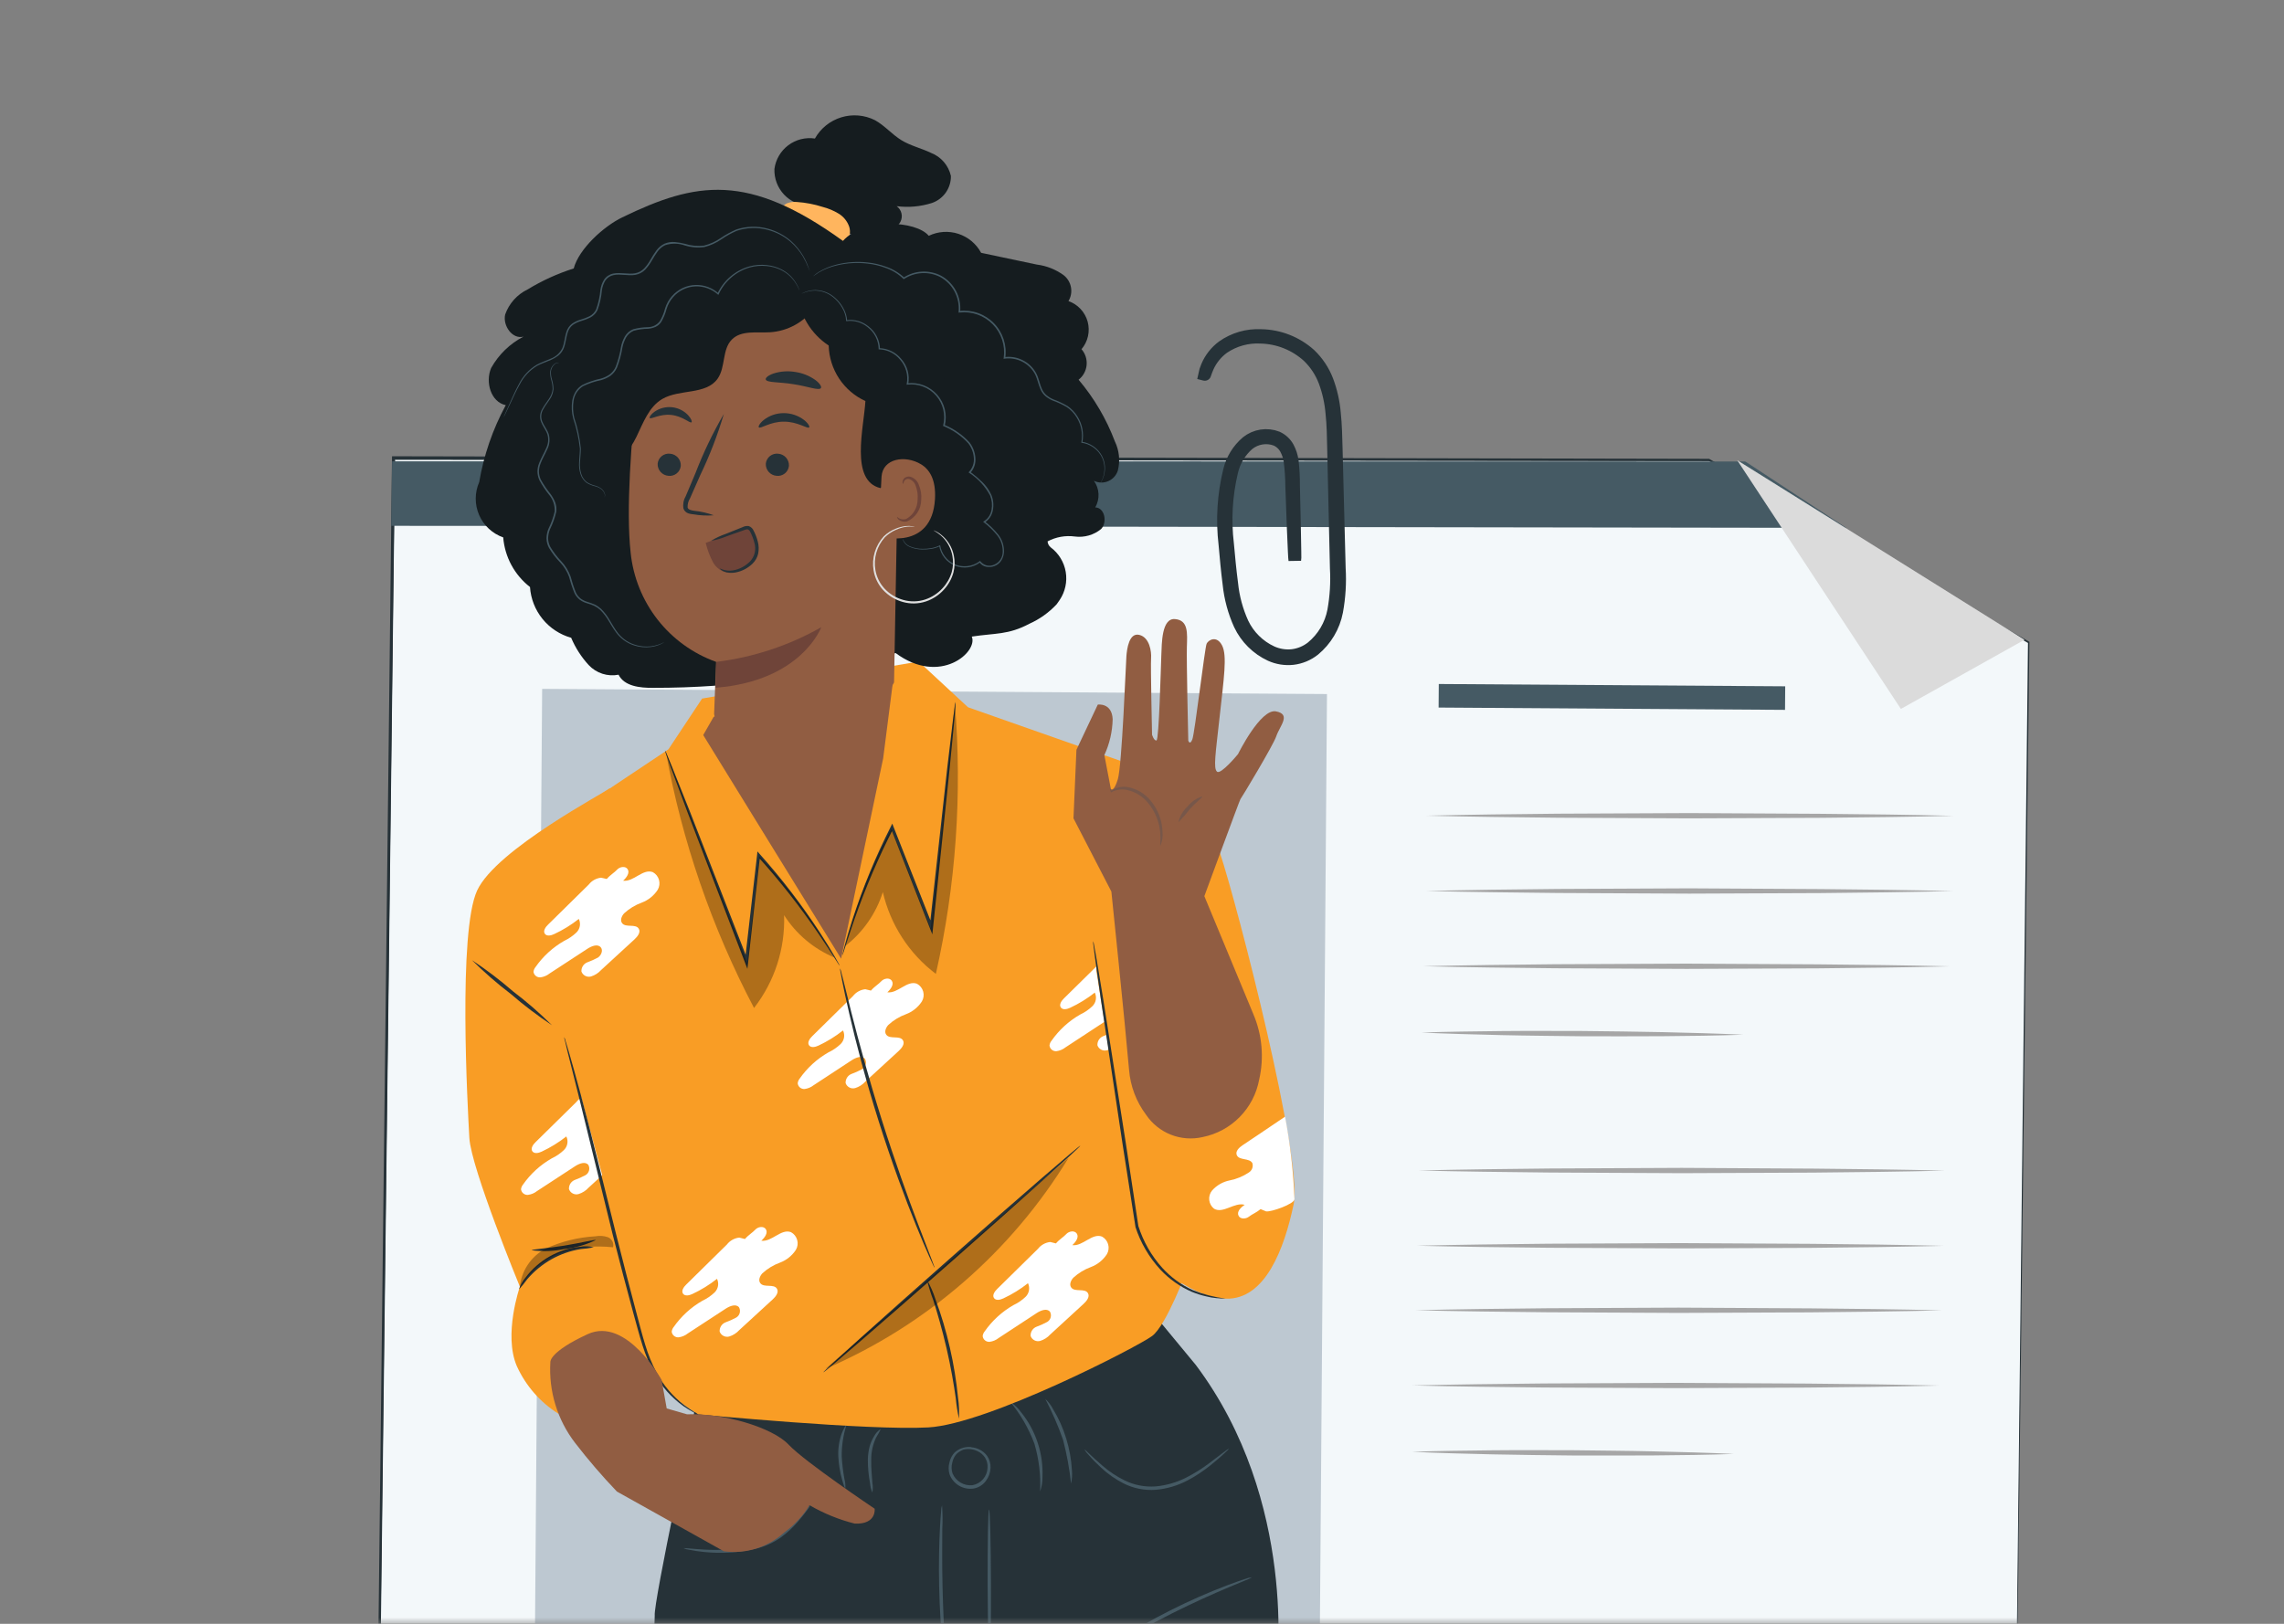 <svg width="180" height="128" viewBox="0 0 180 128" fill="none" xmlns="http://www.w3.org/2000/svg">
<rect x="0" y="0" width="180" height="128" fill="#808080" stroke="none"/>
<mask id="mask0_3_4744" style="mask-type:luminance" maskUnits="userSpaceOnUse" x="0" y="0" width="180" height="128">
<path d="M180 0H0V128H180V0Z" fill="white"/>
</mask>
<g mask="url(#mask0_3_4744)">
<mask id="mask1_3_4744" style="mask-type:luminance" maskUnits="userSpaceOnUse" x="-21" y="-25" width="199" height="200">
<path d="M-20.812 -24.555H177.82V174.138H-20.812V-24.555Z" fill="white"/>
</mask>
<g mask="url(#mask1_3_4744)">
<path d="M157.756 234.638L28.729 234.447L28.68 234.445L28.682 234.388L28.739 229.714L30.977 40.836L31.031 36.234L31.036 36.105L31.142 36.104L134.686 36.256L134.833 36.339L142.992 41L159.884 50.646L157.811 229.903L157.756 234.638Z" fill="#F3F8FA"/>
<path d="M157.756 234.637L28.65 234.508L28.601 234.507L28.603 234.45L30.892 36.097L30.897 35.968L31.003 35.966L134.674 36.167L134.692 36.167L134.705 36.173L159.903 50.574L159.937 50.591L159.936 50.632L157.806 229.896L157.756 234.637ZM157.756 234.637L157.815 229.906L159.825 50.639L159.858 50.702L134.65 36.326L134.681 36.332L31.007 36.228L31.117 36.096L28.7 234.45L28.654 234.391L157.756 234.637Z" fill="#263238"/>
<path d="M31.028 36.105L31.024 36.234L31.128 36.103L31.028 36.105ZM28.682 234.384L28.68 234.441L28.728 234.443L28.682 234.384ZM28.786 229.712L31.076 40.835L31.134 36.234L31.024 36.234L30.966 40.837L28.738 229.71L28.682 234.384L28.73 234.386L28.786 229.712ZM134.683 36.261L31.134 36.104L31.13 36.233L134.83 36.344L134.683 36.261ZM28.73 234.386L28.728 234.443L157.763 234.639L28.73 234.386Z" fill="#263238"/>
<path d="M137.68 36.466L145.509 41.611L45.191 41.456L35.579 41.454L30.944 41.449L30.836 41.451L30.897 36.505L30.902 36.365L31.011 36.363L137.53 36.378L137.68 36.466Z" fill="#455A64"/>
<path d="M104.578 54.71L42.726 54.301L42.136 132.001L103.988 132.41L104.578 54.71Z" fill="#BDC8D1"/>
<path d="M140.691 54.1L113.39 53.918L113.376 55.775L140.677 55.957L140.691 54.1Z" fill="#455A64"/>
<path d="M112.41 64.298C115.868 64.216 119.329 64.173 122.79 64.141L133.167 64.093L143.545 64.15C147.004 64.181 150.463 64.222 153.92 64.308C150.462 64.396 147 64.433 143.543 64.466L133.167 64.509L122.788 64.459C119.325 64.425 115.867 64.384 112.41 64.298Z" fill="#A6A6A6"/>
<path d="M112.394 70.232C115.852 70.15 119.314 70.107 122.77 70.074L133.147 70.026L143.525 70.084C146.984 70.115 150.441 70.156 153.898 70.241C150.44 70.323 146.979 70.367 143.518 70.399L133.141 70.443L122.764 70.392C119.31 70.359 115.851 70.317 112.394 70.232Z" fill="#A6A6A6"/>
<path d="M112.16 76.165C115.618 76.084 119.079 76.04 122.535 76.008L132.912 75.96L143.29 76.017C146.749 76.048 150.207 76.089 153.664 76.175C150.206 76.257 146.744 76.3 143.288 76.333L132.912 76.376L122.534 76.326C119.075 76.292 115.617 76.251 112.16 76.165Z" fill="#A6A6A6"/>
<path d="M112.013 81.394C114.128 81.321 116.24 81.299 118.353 81.276C120.466 81.254 122.582 81.271 124.695 81.271C126.805 81.299 128.926 81.311 131.032 81.361C133.139 81.411 135.258 81.462 137.372 81.564C135.257 81.637 133.145 81.664 131.032 81.681C128.919 81.697 126.802 81.688 124.691 81.686C122.58 81.658 120.463 81.646 118.352 81.596C116.242 81.546 114.127 81.489 112.013 81.394Z" fill="#A6A6A6"/>
<path d="M111.785 92.267C115.243 92.185 118.704 92.142 122.16 92.109L132.537 92.061L142.915 92.119C146.373 92.15 149.832 92.191 153.289 92.276C149.831 92.364 146.369 92.402 142.913 92.434L132.537 92.478L122.159 92.428C118.7 92.394 115.242 92.353 111.785 92.267Z" fill="#A6A6A6"/>
<path d="M111.66 98.197C115.118 98.115 118.579 98.071 122.035 98.039L132.412 97.991L142.79 98.048C146.249 98.079 149.707 98.121 153.164 98.206C149.706 98.288 146.244 98.331 142.783 98.364L132.407 98.407L122.029 98.357C118.575 98.323 115.117 98.282 111.66 98.197Z" fill="#A6A6A6"/>
<path d="M111.535 103.283C114.993 103.201 118.454 103.157 121.915 103.125L132.292 103.077L142.67 103.134C146.129 103.166 149.588 103.207 153.045 103.292C149.587 103.38 146.125 103.418 142.664 103.45L132.288 103.494L121.909 103.443C118.45 103.409 114.992 103.368 111.535 103.283Z" fill="#A6A6A6"/>
<path d="M111.3 109.212C114.758 109.13 118.22 109.087 121.676 109.055L132.053 109.007L142.424 109.064C145.884 109.095 149.343 109.136 152.8 109.222C149.34 109.309 145.88 109.347 142.423 109.379L132.046 109.423L121.669 109.373C118.215 109.339 114.757 109.298 111.3 109.212Z" fill="#A6A6A6"/>
<path d="M111.286 114.44C113.401 114.368 115.513 114.346 117.626 114.323C119.739 114.301 121.856 114.318 123.968 114.318C126.078 114.346 128.199 114.358 130.306 114.408C132.412 114.458 134.532 114.509 136.645 114.611C134.53 114.684 132.418 114.711 130.305 114.728C128.193 114.744 126.076 114.734 123.964 114.733C121.853 114.705 119.736 114.693 117.626 114.643C115.515 114.593 113.4 114.542 111.286 114.44Z" fill="#A6A6A6"/>
<path d="M136.907 36.277L159.55 50.431L149.807 55.883L136.907 36.277Z" fill="#DBDBDB"/>
<path d="M102.041 44.139C102.031 44.081 102.025 44.022 102.024 43.963C102.018 43.834 102.01 43.661 101.996 43.447C101.977 42.978 101.949 42.311 101.91 41.458C101.882 40.588 101.841 39.534 101.797 38.31C101.792 37.657 101.749 37.005 101.667 36.358C101.618 36.012 101.508 35.677 101.342 35.37C101.168 35.052 100.893 34.801 100.561 34.655C100.196 34.518 99.801 34.479 99.415 34.542C99.03 34.605 98.668 34.767 98.364 35.014C97.716 35.582 97.263 36.34 97.071 37.18C96.625 39.055 96.515 40.994 96.746 42.907C96.836 43.919 96.936 44.966 97.074 46.024C97.185 47.099 97.469 48.149 97.916 49.133C98.395 50.14 99.211 50.947 100.223 51.413C100.734 51.644 101.298 51.734 101.855 51.675C102.419 51.606 102.953 51.382 103.398 51.029C104.284 50.299 104.888 49.282 105.104 48.153C105.305 47.048 105.374 45.924 105.311 44.803C105.258 42.577 105.208 40.434 105.163 38.388C105.138 37.367 105.116 36.371 105.096 35.399C105.076 34.43 105.063 33.489 104.966 32.593C104.896 31.726 104.707 30.872 104.405 30.057C104.121 29.309 103.675 28.633 103.099 28.079C102.073 27.147 100.746 26.616 99.361 26.582C98.317 26.524 97.282 26.809 96.415 27.395C95.879 27.784 95.454 28.305 95.179 28.908C94.996 29.324 94.943 29.557 94.929 29.552C94.975 29.323 95.045 29.1 95.139 28.886C95.4 28.264 95.824 27.723 96.366 27.322C97.243 26.703 98.302 26.397 99.372 26.45C100.796 26.47 102.164 27.005 103.224 27.956C103.82 28.525 104.284 29.219 104.581 29.988C104.895 30.818 105.092 31.688 105.166 32.572C105.264 33.484 105.282 34.428 105.308 35.396C105.333 36.364 105.36 37.36 105.384 38.381C105.439 40.423 105.493 42.572 105.55 44.798C105.618 45.937 105.548 47.08 105.342 48.203C105.114 49.387 104.481 50.453 103.55 51.219C103.07 51.599 102.493 51.838 101.885 51.909C101.285 51.974 100.679 51.876 100.13 51.628C99.071 51.135 98.217 50.287 97.717 49.23C97.26 48.222 96.969 47.148 96.855 46.047C96.719 44.98 96.623 43.939 96.534 42.917C96.305 40.977 96.425 39.012 96.889 37.114C97.098 36.234 97.582 35.444 98.272 34.858C98.601 34.594 98.994 34.422 99.411 34.357C99.827 34.293 100.254 34.339 100.647 34.492C101.009 34.656 101.308 34.933 101.499 35.282C101.673 35.607 101.788 35.96 101.839 36.325C101.916 36.98 101.951 37.639 101.945 38.299C101.975 39.522 101.997 40.579 102.017 41.449C102.036 42.318 102.043 42.97 102.052 43.439C102.051 43.658 102.055 43.829 102.057 43.958C102.055 44.019 102.049 44.079 102.041 44.139Z" fill="#263238" stroke="#263238"/>
<path d="M94.243 107.599L91.216 103.937L54.81 110.882C54.81 110.882 51.481 126.346 51.599 127.364C51.587 128.657 51.468 129.946 51.245 131.22L100.605 131.668C100.601 131.659 102.342 118.397 94.243 107.599Z" fill="#263238"/>
<path d="M63.86 118.639C63.803 118.778 63.724 118.906 63.626 119.02C63.457 119.252 63.207 119.58 62.869 119.967C62.473 120.426 62.026 120.838 61.536 121.194C60.924 121.625 60.234 121.932 59.504 122.097C58.196 122.395 56.847 122.478 55.513 122.341C55.111 122.304 54.711 122.245 54.316 122.164C54.166 122.151 54.02 122.11 53.885 122.045C53.894 122.004 54.518 122.095 55.525 122.152C56.838 122.229 58.156 122.122 59.441 121.834C60.14 121.677 60.803 121.392 61.398 120.991C61.879 120.652 62.324 120.266 62.728 119.837C63.429 119.106 63.823 118.611 63.86 118.639Z" fill="#455A64"/>
<path d="M74.518 131.452C74.462 131.292 74.43 131.125 74.423 130.956C74.379 130.634 74.323 130.166 74.27 129.593C74.162 128.436 74.052 126.833 74.013 125.064C73.974 123.294 74.012 121.688 74.073 120.527C74.103 119.95 74.138 119.479 74.166 119.159C74.165 118.989 74.191 118.819 74.241 118.657C74.288 119.281 74.294 119.908 74.261 120.533C74.256 121.689 74.24 123.29 74.28 125.055C74.32 126.821 74.401 128.415 74.461 129.571C74.521 130.196 74.54 130.824 74.518 131.452Z" fill="#455A64"/>
<path d="M77.987 130.931C77.915 130.931 77.847 128.258 77.834 124.961C77.822 121.663 77.87 118.993 77.947 118.995C78.024 118.997 78.087 121.668 78.097 124.961C78.107 128.255 78.059 130.933 77.987 130.931Z" fill="#455A64"/>
<path d="M96.832 114.207C96.845 114.224 96.715 114.357 96.465 114.587C96.214 114.817 95.856 115.141 95.382 115.516C94.828 115.964 94.233 116.358 93.604 116.69C92.825 117.104 91.971 117.358 91.093 117.437C90.207 117.504 89.32 117.327 88.529 116.924C87.893 116.598 87.305 116.186 86.783 115.699C86.43 115.378 86.096 115.037 85.784 114.676C85.659 114.553 85.551 114.414 85.464 114.262C85.497 114.229 85.996 114.781 86.906 115.556C87.431 116.011 88.013 116.396 88.637 116.7C89.394 117.069 90.236 117.231 91.076 117.169C91.919 117.092 92.74 116.855 93.495 116.469C94.116 116.153 94.709 115.783 95.267 115.363C96.223 114.649 96.803 114.175 96.832 114.207Z" fill="#455A64"/>
<path d="M98.668 124.331C98.514 124.429 98.349 124.508 98.175 124.566L96.805 125.135C95.648 125.624 94.066 126.324 92.358 127.183C90.649 128.043 89.145 128.903 88.067 129.544C87.569 129.845 87.146 130.097 86.794 130.308C86.644 130.415 86.481 130.501 86.308 130.564C86.434 130.432 86.577 130.316 86.733 130.22C87.018 130.014 87.44 129.726 87.963 129.381C89.343 128.493 90.769 127.679 92.235 126.941C93.699 126.202 95.201 125.54 96.734 124.957C97.324 124.735 97.806 124.568 98.138 124.462C98.308 124.394 98.486 124.35 98.668 124.331Z" fill="#455A64"/>
<path d="M66.622 117.337C66.586 117.344 66.486 117.078 66.361 116.626C66.198 116.039 66.099 115.436 66.068 114.828C66.035 114.211 66.124 113.594 66.33 113.012C66.497 112.569 66.672 112.333 66.701 112.35C66.45 113.151 66.326 113.985 66.335 114.824C66.371 115.417 66.443 116.007 66.549 116.591C66.614 116.834 66.639 117.086 66.622 117.337Z" fill="#455A64"/>
<path d="M68.75 117.654C68.647 117.416 68.585 117.162 68.565 116.903C68.448 116.291 68.391 115.668 68.395 115.044C68.403 114.695 68.45 114.347 68.537 114.009C68.616 113.732 68.733 113.468 68.883 113.222C69.005 112.986 69.189 112.787 69.415 112.646C69.306 112.875 69.184 113.098 69.049 113.313C68.79 113.856 68.657 114.451 68.66 115.053C68.644 115.761 68.726 116.408 68.751 116.884C68.796 117.139 68.796 117.399 68.75 117.654Z" fill="#455A64"/>
<path d="M81.969 117.569C82.032 116.296 81.88 115.022 81.52 113.8C81.074 112.607 80.434 111.496 79.625 110.513C79.946 110.723 80.226 110.99 80.451 111.301C81.036 112.017 81.484 112.835 81.774 113.713C82.067 114.59 82.196 115.514 82.156 116.439C82.161 116.824 82.098 117.206 81.969 117.569Z" fill="#455A64"/>
<path d="M84.411 116.949C84.285 115.783 84.073 114.627 83.777 113.492C83.388 112.385 82.919 111.307 82.375 110.267C82.63 110.507 82.843 110.79 83.004 111.102C83.442 111.825 83.787 112.599 84.031 113.408C84.281 114.218 84.431 115.055 84.477 115.901C84.508 116.252 84.486 116.605 84.411 116.949Z" fill="#455A64"/>
<path d="M75.549 114.4C75.536 114.389 75.649 114.27 75.92 114.17C76.314 114.038 76.743 114.059 77.121 114.229C77.388 114.344 77.62 114.528 77.793 114.763C77.985 115.042 78.08 115.378 78.064 115.717C78.046 116.089 77.916 116.448 77.691 116.745C77.57 116.908 77.418 117.045 77.243 117.148C77.069 117.251 76.876 117.318 76.675 117.345C76.288 117.39 75.897 117.305 75.564 117.103C75.231 116.901 74.975 116.594 74.836 116.229C74.738 115.908 74.737 115.565 74.835 115.243C74.899 114.958 75.041 114.696 75.245 114.487C75.556 114.209 75.959 114.057 76.376 114.061C76.452 114.056 76.528 114.066 76.6 114.091C76.672 114.116 76.738 114.154 76.795 114.205C76.658 114.173 76.518 114.159 76.377 114.164C76.001 114.197 75.647 114.359 75.374 114.621C75.209 114.815 75.096 115.047 75.048 115.297C74.97 115.576 74.978 115.872 75.069 116.147C75.198 116.45 75.421 116.704 75.704 116.871C75.988 117.038 76.318 117.109 76.646 117.074C76.97 117.014 77.265 116.845 77.48 116.594C77.695 116.343 77.817 116.026 77.827 115.696C77.847 115.41 77.774 115.125 77.619 114.883C77.476 114.673 77.279 114.506 77.049 114.398C76.71 114.229 76.323 114.182 75.952 114.266C75.69 114.335 75.559 114.421 75.549 114.4Z" fill="#455A64"/>
<path d="M48.064 62.123C47.755 62.44 39.126 66.936 37.606 70.189C36.086 73.441 36.855 87.296 36.989 89.695C37.124 92.094 40.971 101.425 40.971 101.425C40.971 101.425 39.659 105.196 40.729 107.683C41.427 109.225 42.561 110.528 43.991 111.43L52.596 107.643L49.522 84.119L48.064 62.123Z" fill="#F99D25"/>
<path d="M46.835 86.441C47.099 86.128 47.432 85.941 47.645 85.708C47.859 85.475 48.289 85.398 48.472 85.656C48.677 85.952 48.392 86.333 48.124 86.577C48.954 86.685 49.677 85.607 50.462 85.901C50.581 85.965 50.685 86.053 50.769 86.158C50.853 86.264 50.915 86.386 50.951 86.516C50.987 86.646 50.997 86.782 50.979 86.916C50.961 87.051 50.916 87.18 50.848 87.296C50.547 87.757 50.108 88.11 49.593 88.303C49.08 88.49 48.608 88.777 48.205 89.146C48.012 89.355 47.868 89.688 48.041 89.918C48.325 90.308 49.112 89.945 49.357 90.362C49.525 90.643 49.261 90.98 49.022 91.2C48.144 92.008 47.262 92.816 46.385 93.623C46.171 93.858 45.899 94.031 45.596 94.125C45.444 94.169 45.281 94.153 45.14 94.08C45 94.008 44.892 93.884 44.839 93.735C44.83 93.581 44.87 93.427 44.953 93.297C45.037 93.166 45.159 93.066 45.304 93.01C45.594 92.905 45.876 92.778 46.148 92.631C46.282 92.552 46.379 92.424 46.42 92.274C46.461 92.124 46.443 91.964 46.368 91.828C46.128 91.529 45.648 91.719 45.322 91.93C44.319 92.582 43.321 93.235 42.326 93.887C42.12 94.051 41.873 94.156 41.611 94.189C41.481 94.201 41.35 94.162 41.248 94.08C41.145 93.999 41.079 93.88 41.061 93.75C41.076 93.613 41.13 93.484 41.217 93.378C41.81 92.531 42.583 91.825 43.48 91.312C43.834 91.147 44.159 90.925 44.441 90.656C44.582 90.52 44.676 90.343 44.71 90.15C44.745 89.957 44.717 89.759 44.632 89.583C44.035 90.054 43.386 90.455 42.697 90.776C42.45 90.894 42.109 90.972 41.954 90.753C41.799 90.534 42.005 90.223 42.21 90.03C43.279 88.977 44.347 87.925 45.415 86.876C45.532 86.725 45.678 86.599 45.845 86.505C46.012 86.412 46.196 86.354 46.386 86.333L46.835 86.441Z" fill="white"/>
<path d="M55.333 55.065L52.68 59.065L46.205 63.39C44.834 69.412 44.268 75.589 44.522 81.758C44.522 81.758 51.248 106.5 51.375 107.565C51.606 109.543 55.029 111.491 55.029 111.491C55.029 111.491 68.48 112.785 73.165 112.519C77.85 112.254 89.657 106.165 90.798 105.314C91.938 104.462 93.554 100.065 93.554 100.065L87.352 76.262L88.317 59.982L76.29 55.753L72.398 52.146L55.333 55.065Z" fill="#F99D25"/>
<path d="M66.393 75.295C66.399 75.298 66.425 75.234 66.466 75.105C66.514 74.957 66.573 74.771 66.647 74.543C66.805 74.05 67.034 73.334 67.35 72.435C68.208 69.98 69.234 67.587 70.42 65.272L70.197 65.261C71.052 67.445 72.01 69.897 73.017 72.482C73.106 72.711 73.193 72.935 73.275 73.145L73.477 73.655L73.534 73.111L74.847 60.513C74.998 58.924 75.128 57.637 75.213 56.718C75.249 56.291 75.276 55.949 75.299 55.684C75.316 55.566 75.32 55.446 75.31 55.327C75.275 55.443 75.252 55.562 75.244 55.683C75.207 55.942 75.163 56.285 75.106 56.708C74.996 57.63 74.843 58.917 74.655 60.494C74.299 63.724 73.81 68.161 73.265 73.083L73.52 73.05C73.439 72.84 73.349 72.612 73.262 72.387C72.245 69.804 71.278 67.356 70.418 65.174L70.321 64.921L70.204 65.159C69.025 67.49 68.026 69.906 67.213 72.387C66.917 73.296 66.707 74.02 66.574 74.521C66.517 74.754 66.465 74.941 66.428 75.091C66.408 75.157 66.396 75.226 66.393 75.295Z" fill="#263238"/>
<g opacity="0.3">
<path d="M75.251 55.434C75.842 62.581 75.337 69.776 73.754 76.77C71.649 75.176 70.17 72.892 69.576 70.319C69.044 72.003 68.013 73.485 66.619 74.568C67.451 71.35 68.672 68.247 70.255 65.325C70.255 65.325 73.436 73.418 73.35 73.21C74.021 67.234 74.655 61.365 75.251 55.434Z" fill="black"/>
</g>
<path d="M88.484 75.106C88.747 74.792 89.081 74.606 89.294 74.372C89.507 74.138 89.938 74.063 90.12 74.32C90.325 74.616 90.04 74.997 89.772 75.241C90.603 75.35 91.326 74.272 92.11 74.566C92.229 74.63 92.334 74.718 92.418 74.823C92.502 74.929 92.564 75.05 92.6 75.181C92.636 75.311 92.645 75.447 92.627 75.581C92.609 75.715 92.565 75.844 92.496 75.961C92.196 76.422 91.756 76.775 91.242 76.968C90.728 77.155 90.257 77.442 89.853 77.811C89.661 78.021 89.517 78.353 89.689 78.583C89.973 78.972 90.76 78.61 91.006 79.026C91.174 79.308 90.91 79.645 90.67 79.865C89.793 80.673 88.91 81.481 88.033 82.288C87.819 82.523 87.547 82.696 87.244 82.79C87.092 82.833 86.929 82.817 86.789 82.744C86.648 82.672 86.541 82.549 86.487 82.4C86.478 82.246 86.518 82.092 86.601 81.962C86.685 81.831 86.808 81.731 86.952 81.675C87.243 81.57 87.525 81.443 87.796 81.296C87.93 81.217 88.028 81.089 88.069 80.939C88.11 80.789 88.091 80.629 88.016 80.493C87.776 80.194 87.297 80.384 86.97 80.594C85.971 81.252 84.97 81.906 83.972 82.56C83.765 82.724 83.518 82.829 83.257 82.863C83.126 82.874 82.995 82.833 82.893 82.75C82.791 82.666 82.725 82.546 82.71 82.415C82.724 82.278 82.778 82.149 82.866 82.043C83.458 81.194 84.231 80.487 85.128 79.973C85.482 79.808 85.806 79.587 86.089 79.317C86.23 79.181 86.323 79.004 86.358 78.811C86.392 78.618 86.365 78.42 86.28 78.244C85.683 78.715 85.034 79.116 84.344 79.437C84.098 79.555 83.757 79.633 83.602 79.414C83.447 79.195 83.653 78.884 83.858 78.691C84.926 77.638 85.995 76.586 87.062 75.536C87.18 75.385 87.326 75.26 87.493 75.166C87.66 75.073 87.844 75.015 88.034 74.994L88.484 75.106Z" fill="white"/>
<path d="M88.122 60.012C88.122 60.012 94.722 62.971 96.14 67.22C97.557 71.47 102.682 91.437 101.949 94.939C101.215 98.442 99.706 102.462 96.61 102.372C93.514 102.283 90.246 98.83 90.246 98.83L87.871 94.075L88.435 89.361L86.399 76.505L88.122 60.012Z" fill="#F99D25"/>
<path d="M55.42 57.943C55.422 57.969 66.287 75.57 66.287 75.57L69.602 59.778L70.427 53.315L56.242 56.504L55.42 57.943Z" fill="#915D42"/>
<path d="M44.461 81.75C44.512 81.847 44.55 81.951 44.574 82.058C44.641 82.29 44.732 82.59 44.843 82.954C45.072 83.731 45.388 84.872 45.767 86.278C46.535 89.089 47.479 93.004 48.558 97.307C49.097 99.46 49.632 101.507 50.123 103.368C50.374 104.299 50.595 105.187 50.846 106C51.071 106.755 51.369 107.487 51.736 108.184C52.273 109.191 53.019 110.07 53.925 110.764C54.576 111.246 54.984 111.447 54.966 111.471C54.862 111.437 54.763 111.39 54.67 111.333C54.393 111.187 54.124 111.025 53.867 110.846C52.919 110.172 52.135 109.293 51.574 108.273C51.192 107.569 50.879 106.829 50.64 106.064C50.379 105.245 50.149 104.356 49.891 103.43C49.388 101.572 48.845 99.525 48.3 97.371C47.247 93.071 46.291 89.181 45.588 86.323C45.24 84.937 44.954 83.802 44.748 82.983C44.658 82.61 44.587 82.306 44.529 82.069C44.494 81.966 44.472 81.859 44.461 81.75Z" fill="#263238"/>
<path d="M66.168 76.119C66.163 76.123 66.122 76.068 66.049 75.954C65.964 75.823 65.859 75.66 65.728 75.458C65.449 75.023 65.042 74.391 64.505 73.604C63.042 71.455 61.434 69.409 59.69 67.48L59.901 67.412C59.639 69.743 59.347 72.36 59.043 75.119C59.016 75.364 58.989 75.603 58.965 75.827L58.901 76.371L58.705 75.86L54.184 64.03C53.631 62.538 53.178 61.33 52.854 60.46C52.709 60.057 52.594 59.736 52.503 59.484C52.456 59.374 52.421 59.259 52.399 59.141C52.463 59.243 52.516 59.353 52.556 59.468C52.658 59.708 52.789 60.028 52.953 60.422C53.298 61.285 53.778 62.489 54.367 63.963C55.545 66.991 57.163 71.15 58.96 75.764L58.705 75.799C58.73 75.574 58.757 75.331 58.783 75.091C59.098 72.332 59.4 69.717 59.667 67.386L59.691 67.115L59.867 67.315C61.607 69.261 63.197 71.335 64.624 73.522C65.144 74.323 65.534 74.969 65.792 75.418C65.907 75.628 66.005 75.796 66.081 75.931C66.118 75.989 66.147 76.052 66.168 76.119Z" fill="#263238"/>
<path d="M85.139 90.312C85.185 90.367 80.691 94.413 75.102 99.345C69.513 104.278 64.935 108.23 64.887 108.178C64.84 108.125 69.335 104.08 74.93 99.145C80.525 94.21 85.092 90.257 85.139 90.312Z" fill="#263238"/>
<path d="M75.573 111.832C75.456 111.294 75.372 110.75 75.321 110.202C75.179 109.193 74.948 107.802 74.6 106.296C74.251 104.79 73.855 103.436 73.545 102.47C73.35 101.954 73.187 101.426 73.055 100.891C73.328 101.372 73.551 101.88 73.72 102.408C74.183 103.657 74.564 104.937 74.859 106.237C75.157 107.536 75.372 108.854 75.502 110.181C75.582 110.727 75.605 111.28 75.573 111.832Z" fill="#263238"/>
<path d="M43.499 80.814C42.369 80.066 41.288 79.246 40.264 78.358C39.184 77.536 38.159 76.644 37.195 75.687C38.326 76.436 39.407 77.258 40.431 78.146C41.512 78.966 42.537 79.858 43.499 80.814Z" fill="#263238"/>
<path d="M96.577 102.365C96.517 102.371 96.457 102.371 96.397 102.364C96.255 102.352 96.082 102.342 95.872 102.329C95.59 102.307 95.311 102.259 95.038 102.185C94.667 102.101 94.302 101.987 93.95 101.843C93.007 101.436 92.158 100.839 91.456 100.089C90.561 99.12 89.887 97.967 89.48 96.711L89.482 96.695C89.175 94.716 88.834 92.517 88.472 90.205C87.813 85.801 87.21 81.818 86.774 78.891C86.571 77.466 86.407 76.3 86.291 75.457L86.173 74.522C86.153 74.413 86.144 74.302 86.149 74.191C86.187 74.295 86.212 74.402 86.225 74.511C86.271 74.751 86.326 75.06 86.395 75.441C86.537 76.281 86.727 77.444 86.96 78.865C87.416 81.787 88.04 85.768 88.732 90.165C89.082 92.482 89.418 94.68 89.715 96.658L89.712 96.642C90.099 97.866 90.743 98.993 91.602 99.947C92.275 100.688 93.092 101.284 94.003 101.698C94.829 102.029 95.694 102.253 96.577 102.365Z" fill="#263238"/>
<path d="M46.797 98.326C46.457 98.39 46.114 98.436 45.769 98.463C44.956 98.593 44.172 98.866 43.454 99.269C42.738 99.676 42.098 100.203 41.56 100.827C41.356 101.108 41.138 101.379 40.905 101.638C41.009 101.299 41.181 100.986 41.411 100.717C41.925 100.031 42.576 99.459 43.323 99.038C44.07 98.618 44.897 98.358 45.75 98.276C46.099 98.218 46.456 98.235 46.797 98.326Z" fill="#263238"/>
<path d="M46.944 97.755C46.167 98.129 45.331 98.368 44.473 98.46C43.629 98.637 42.761 98.669 41.907 98.555C41.903 98.478 43.044 98.418 44.43 98.196C45.816 97.974 46.92 97.68 46.944 97.755Z" fill="#263238"/>
<path d="M47.82 69.288C48.083 68.975 48.417 68.788 48.63 68.555C48.843 68.322 49.273 68.246 49.456 68.504C49.661 68.799 49.376 69.18 49.108 69.424C49.939 69.532 50.662 68.454 51.446 68.748C51.565 68.812 51.669 68.9 51.754 69.005C51.838 69.111 51.9 69.233 51.936 69.363C51.972 69.493 51.981 69.63 51.963 69.764C51.946 69.898 51.901 70.027 51.832 70.143C51.532 70.604 51.092 70.957 50.578 71.15C50.064 71.337 49.592 71.624 49.189 71.993C48.996 72.202 48.852 72.535 49.024 72.765C49.309 73.154 50.095 72.792 50.341 73.209C50.509 73.49 50.245 73.827 50.005 74.047C49.128 74.855 48.245 75.662 47.368 76.47C47.154 76.705 46.882 76.878 46.579 76.972C46.427 77.014 46.265 76.997 46.125 76.925C45.984 76.853 45.877 76.731 45.822 76.582C45.813 76.428 45.853 76.274 45.937 76.144C46.02 76.013 46.143 75.913 46.287 75.857C46.578 75.752 46.86 75.626 47.132 75.478C47.383 75.3 47.545 74.918 47.351 74.681C47.111 74.382 46.631 74.572 46.305 74.782C45.308 75.435 44.305 76.089 43.308 76.74C43.102 76.904 42.855 77.009 42.593 77.042C42.464 77.054 42.334 77.015 42.232 76.934C42.13 76.853 42.063 76.736 42.045 76.607C42.059 76.47 42.114 76.341 42.201 76.235C42.794 75.386 43.566 74.679 44.464 74.165C44.818 74 45.142 73.778 45.425 73.509C45.566 73.373 45.66 73.196 45.694 73.003C45.728 72.811 45.701 72.612 45.616 72.436C45.019 72.907 44.37 73.308 43.681 73.629C43.434 73.747 43.093 73.825 42.938 73.606C42.783 73.387 42.989 73.076 43.194 72.883C44.263 71.829 45.331 70.778 46.398 69.728C46.516 69.577 46.662 69.451 46.829 69.358C46.996 69.265 47.18 69.207 47.37 69.186L47.82 69.288Z" fill="white"/>
<path d="M68.64 78.086C68.903 77.772 69.237 77.586 69.45 77.352C69.663 77.118 70.094 77.044 70.276 77.301C70.482 77.596 70.197 77.978 69.929 78.221C70.759 78.33 71.482 77.252 72.266 77.546C72.385 77.61 72.49 77.698 72.574 77.804C72.658 77.909 72.72 78.031 72.756 78.161C72.792 78.291 72.801 78.428 72.784 78.562C72.766 78.696 72.721 78.825 72.652 78.941C72.352 79.402 71.913 79.755 71.398 79.948C70.884 80.135 70.412 80.422 70.009 80.792C69.816 81.001 69.672 81.333 69.845 81.563C70.129 81.953 70.915 81.59 71.161 82.007C71.329 82.288 71.065 82.625 70.825 82.845C69.948 83.653 69.066 84.46 68.188 85.268C67.975 85.503 67.702 85.676 67.399 85.77C67.247 85.814 67.084 85.798 66.944 85.725C66.803 85.653 66.696 85.53 66.643 85.38C66.633 85.226 66.673 85.072 66.757 84.942C66.84 84.812 66.963 84.711 67.107 84.655C67.398 84.55 67.68 84.424 67.952 84.276C68.085 84.197 68.183 84.069 68.224 83.919C68.265 83.769 68.246 83.609 68.172 83.473C67.931 83.174 67.452 83.364 67.125 83.575C66.127 84.232 65.126 84.887 64.128 85.541C63.922 85.705 63.675 85.809 63.413 85.843C63.282 85.854 63.151 85.814 63.049 85.73C62.947 85.647 62.881 85.526 62.866 85.395C62.88 85.259 62.935 85.129 63.022 85.023C63.615 84.176 64.388 83.471 65.285 82.957C65.638 82.792 65.963 82.571 66.246 82.301C66.386 82.165 66.481 81.988 66.515 81.796C66.549 81.603 66.522 81.404 66.437 81.228C65.84 81.7 65.191 82.1 64.501 82.422C64.255 82.539 63.914 82.617 63.759 82.398C63.604 82.18 63.81 81.869 64.015 81.675C65.083 80.622 66.151 79.57 67.219 78.521C67.337 78.37 67.483 78.244 67.65 78.151C67.817 78.058 68.001 77.999 68.191 77.978L68.64 78.086Z" fill="white"/>
<path d="M58.71 97.668C58.974 97.354 59.307 97.168 59.52 96.934C59.734 96.7 60.164 96.626 60.347 96.883C60.552 97.178 60.267 97.559 59.999 97.803C60.829 97.912 61.552 96.834 62.337 97.128C62.455 97.192 62.56 97.28 62.644 97.386C62.728 97.491 62.79 97.613 62.826 97.743C62.862 97.874 62.872 98.01 62.854 98.144C62.836 98.278 62.791 98.407 62.722 98.523C62.422 98.984 61.983 99.337 61.468 99.53C60.955 99.717 60.483 100.004 60.08 100.374C59.887 100.583 59.743 100.915 59.916 101.145C60.2 101.535 60.987 101.172 61.232 101.589C61.4 101.871 61.136 102.207 60.897 102.428C60.019 103.236 59.137 104.043 58.26 104.85C58.046 105.085 57.774 105.258 57.471 105.353C57.319 105.394 57.156 105.378 57.016 105.305C56.876 105.233 56.768 105.111 56.714 104.963C56.705 104.808 56.745 104.655 56.828 104.524C56.911 104.394 57.034 104.293 57.179 104.237C57.469 104.132 57.751 104.006 58.023 103.859C58.157 103.779 58.254 103.651 58.295 103.501C58.336 103.351 58.318 103.191 58.243 103.055C58.002 102.756 57.523 102.946 57.197 103.157C56.194 103.81 55.196 104.462 54.201 105.114C53.995 105.279 53.748 105.383 53.486 105.417C53.356 105.429 53.225 105.39 53.123 105.308C53.02 105.226 52.954 105.107 52.936 104.977C52.951 104.841 53.005 104.711 53.092 104.605C53.685 103.757 54.457 103.05 55.354 102.536C55.708 102.371 56.033 102.149 56.316 101.88C56.456 101.743 56.55 101.566 56.584 101.374C56.619 101.181 56.592 100.982 56.506 100.806C55.91 101.278 55.26 101.678 54.571 102C54.325 102.117 53.983 102.195 53.828 101.977C53.673 101.758 53.88 101.447 54.085 101.253C55.153 100.2 56.221 99.148 57.289 98.099C57.406 97.948 57.553 97.822 57.72 97.729C57.887 97.636 58.071 97.577 58.261 97.557L58.71 97.668Z" fill="white"/>
<path d="M83.218 98.015C83.482 97.702 83.815 97.515 84.028 97.282C84.241 97.049 84.672 96.973 84.855 97.231C85.06 97.526 84.775 97.907 84.507 98.151C85.337 98.259 86.06 97.181 86.844 97.475C86.962 97.539 87.067 97.627 87.151 97.732C87.235 97.838 87.297 97.96 87.333 98.09C87.369 98.22 87.379 98.357 87.361 98.491C87.343 98.625 87.298 98.754 87.23 98.87C86.929 99.331 86.49 99.684 85.975 99.877C85.462 100.064 84.99 100.351 84.587 100.721C84.394 100.929 84.25 101.262 84.423 101.492C84.707 101.882 85.494 101.519 85.739 101.936C85.907 102.217 85.643 102.554 85.403 102.774C84.526 103.582 83.644 104.39 82.766 105.197C82.553 105.432 82.281 105.605 81.978 105.699C81.825 105.743 81.662 105.727 81.522 105.654C81.381 105.582 81.274 105.459 81.221 105.309C81.212 105.155 81.251 105.001 81.335 104.871C81.418 104.741 81.541 104.64 81.686 104.584C81.976 104.479 82.258 104.353 82.53 104.205C82.663 104.126 82.761 103.998 82.802 103.848C82.843 103.698 82.824 103.538 82.749 103.402C82.508 103.103 82.029 103.293 81.703 103.504C80.705 104.161 79.705 104.816 78.706 105.47C78.5 105.634 78.253 105.738 77.992 105.772C77.86 105.783 77.729 105.743 77.627 105.659C77.525 105.575 77.46 105.455 77.444 105.324C77.458 105.187 77.513 105.058 77.6 104.952C78.192 104.104 78.965 103.397 79.862 102.882C80.216 102.717 80.541 102.496 80.824 102.226C80.964 102.09 81.058 101.913 81.092 101.72C81.126 101.528 81.099 101.329 81.014 101.153C80.418 101.625 79.768 102.025 79.079 102.347C78.833 102.464 78.491 102.542 78.336 102.323C78.181 102.105 78.388 101.794 78.593 101.6C79.661 100.547 80.729 99.495 81.797 98.446C81.914 98.295 82.061 98.169 82.228 98.076C82.394 97.983 82.578 97.924 82.768 97.903L83.218 98.015Z" fill="white"/>
<path d="M73.651 99.924C73.64 99.928 73.601 99.853 73.532 99.702C73.451 99.526 73.351 99.307 73.231 99.044C72.973 98.472 72.621 97.641 72.195 96.595C71.352 94.517 70.268 91.613 69.237 88.347C68.205 85.082 67.43 82.081 66.928 79.894C66.674 78.803 66.486 77.913 66.366 77.296C66.314 77.014 66.273 76.779 66.233 76.586C66.215 76.504 66.204 76.421 66.203 76.337C66.241 76.412 66.269 76.492 66.286 76.575C66.336 76.765 66.392 76.995 66.465 77.274C66.629 77.921 66.844 78.792 67.105 79.848C67.653 82.017 68.462 85.008 69.489 88.267C70.516 91.526 71.569 94.434 72.365 96.528C72.757 97.544 73.079 98.379 73.316 99.006C73.416 99.277 73.503 99.504 73.57 99.68C73.634 99.839 73.659 99.919 73.651 99.924Z" fill="#263238"/>
<path d="M102.018 94.532C101.989 94.916 100.157 95.558 99.778 95.489L99.346 95.312C99.034 95.575 98.674 95.711 98.427 95.907C98.179 96.104 97.741 96.115 97.607 95.831C97.45 95.509 97.793 95.172 98.093 94.974C97.292 94.739 96.407 95.695 95.683 95.283C95.577 95.201 95.488 95.098 95.422 94.98C95.356 94.863 95.314 94.733 95.299 94.599C95.284 94.465 95.295 94.329 95.334 94.2C95.372 94.07 95.436 93.95 95.521 93.846C95.886 93.434 96.376 93.153 96.916 93.047C97.451 92.942 97.961 92.731 98.415 92.427C98.537 92.353 98.631 92.241 98.683 92.108C98.734 91.975 98.74 91.828 98.7 91.691C98.476 91.261 97.649 91.497 97.468 91.05C97.345 90.75 97.654 90.455 97.931 90.273C98.929 89.612 100.288 88.687 101.276 88.022C101.681 90.171 101.929 92.347 102.018 94.532Z" fill="white"/>
<g opacity="0.3">
<path d="M65.058 107.902C73.01 104.48 79.706 98.667 84.214 91.268L65.058 107.902Z" fill="black"/>
</g>
<g opacity="0.3">
<path d="M40.904 101.633C42.625 98.644 45.549 98.038 48.313 98.32C48.354 98.159 48.335 97.99 48.259 97.843C48.183 97.695 48.056 97.582 47.901 97.523C47.589 97.417 47.255 97.393 46.931 97.454C45.568 97.531 44.232 97.863 42.991 98.432C42.417 98.737 41.93 99.181 41.575 99.725C41.219 100.268 41.007 100.893 40.958 101.541" fill="black"/>
</g>
<g opacity="0.3">
<path d="M52.469 59.233C53.744 66.291 56.09 73.111 59.425 79.456C61.046 77.37 61.885 74.781 61.794 72.141C62.742 73.628 64.121 74.79 65.746 75.474C64.111 72.583 62.13 69.903 59.847 67.493C59.847 67.493 58.866 76.135 58.895 75.912C56.704 70.312 54.578 64.808 52.469 59.233Z" fill="black"/>
</g>
<path d="M87.586 70.28L84.6 64.506L84.833 59.105L86.516 55.542C86.516 55.542 87.623 55.376 87.688 56.687C87.668 57.667 87.445 58.633 87.034 59.523L87.546 62.193C87.546 62.193 87.766 62.495 88.094 61.429C88.423 60.364 88.728 52.276 88.771 51.72C88.814 51.164 88.977 49.852 89.785 50.046C90.593 50.24 90.759 51.348 90.715 51.905C90.671 52.461 90.792 57.913 90.792 57.913C90.792 57.913 90.941 58.414 91.143 58.365C91.344 58.316 91.484 52.552 91.523 51.641C91.562 50.729 91.54 48.713 92.6 48.801C93.66 48.888 93.571 49.897 93.536 51.01C93.501 52.122 93.647 58.383 93.647 58.383C93.647 58.383 93.777 58.785 93.969 58.277C94.162 57.77 94.949 51.045 95.094 50.74C95.24 50.434 95.892 50.074 96.309 50.876C96.726 51.678 96.453 53.447 96.109 56.588C95.799 59.413 95.609 60.583 95.916 60.831C96.224 61.078 97.567 59.444 97.567 59.444C97.567 59.444 99.342 55.838 100.559 56.076C101.776 56.314 100.866 57.197 100.578 58.046C100.335 58.765 97.807 62.958 97.757 62.995C97.708 63.033 94.914 70.641 94.914 70.641L98.78 79.954C99.468 81.575 99.628 83.373 99.237 85.091C99.032 86.209 98.497 87.241 97.7 88.051C96.903 88.862 95.881 89.413 94.767 89.635C93.935 89.825 93.066 89.758 92.273 89.444C91.48 89.13 90.8 88.584 90.323 87.876C89.546 86.844 89.08 85.61 88.979 84.32C88.68 80.831 87.586 70.28 87.586 70.28Z" fill="#915D42"/>
<path d="M91.449 66.662C91.403 66.653 91.49 66.249 91.434 65.6C91.355 64.762 91.028 63.966 90.495 63.316C90.074 62.784 89.482 62.415 88.82 62.27C88.408 62.182 87.978 62.241 87.604 62.436L87.556 62.462L87.54 62.411C87.481 62.261 87.462 62.182 87.474 62.173C87.487 62.163 87.545 62.236 87.625 62.371L87.555 62.35C87.74 62.214 87.951 62.117 88.174 62.064C88.398 62.012 88.629 62.005 88.856 62.043C89.582 62.167 90.237 62.555 90.696 63.132C91.267 63.821 91.591 64.682 91.616 65.577C91.654 65.947 91.597 66.321 91.449 66.662Z" fill="#77574A"/>
<path d="M94.753 62.781C94.793 62.846 94.29 63.209 93.779 63.765C93.499 64.132 93.196 64.481 92.873 64.811C92.977 64.338 93.226 63.909 93.586 63.584C93.883 63.202 94.29 62.921 94.753 62.781Z" fill="#77574A"/>
<path d="M43.374 107.367C43.232 109.657 43.923 111.92 45.32 113.737C46.351 115.074 47.453 116.356 48.619 117.576L57.05 122.285C57.904 122.402 58.774 122.329 59.597 122.071C60.421 121.813 61.178 121.376 61.814 120.793C62.608 120.215 63.283 119.487 63.799 118.651C64.912 119.299 66.11 119.788 67.359 120.102C69.099 120.176 68.931 118.928 68.931 118.928C68.931 118.928 63.416 115.229 62.148 113.875C60.879 112.522 56.986 111.365 54.14 111.486L52.542 111.024L52.143 108.779C52.143 108.779 49.377 103.757 46.318 105.166C43.259 106.575 43.374 107.367 43.374 107.367Z" fill="#915D42"/>
<path d="M61.032 13.321C61.08 12.952 61.201 12.597 61.389 12.276C61.576 11.955 61.825 11.674 62.123 11.451C62.42 11.227 62.758 11.065 63.119 10.974C63.479 10.883 63.854 10.865 64.222 10.92C64.673 10.117 65.418 9.518 66.299 9.249C67.181 8.979 68.133 9.06 68.956 9.474C69.724 9.898 70.299 10.6 71.046 11.055C71.765 11.494 72.604 11.682 73.361 12.047C73.754 12.197 74.104 12.442 74.38 12.76C74.655 13.078 74.847 13.459 74.94 13.87C74.948 14.338 74.806 14.797 74.536 15.181C74.266 15.564 73.882 15.852 73.438 16.003C72.543 16.286 71.597 16.372 70.666 16.252C70.857 16.39 70.992 16.592 71.045 16.822C71.098 17.051 71.065 17.292 70.954 17.5C70.711 17.908 70.33 18.214 69.88 18.364C69.147 18.645 68.352 18.718 67.581 18.576C66.809 18.433 66.093 18.081 65.509 17.558L63.762 16.215C63.392 16.207 63.027 16.125 62.689 15.975C62.35 15.824 62.045 15.608 61.791 15.339C61.538 15.069 61.34 14.752 61.209 14.406C61.079 14.06 61.019 13.691 61.032 13.321Z" fill="#151C1F"/>
<path d="M65.396 19.154C65.569 19.302 65.789 19.381 66.016 19.377C66.243 19.373 66.461 19.286 66.628 19.133C66.787 18.97 66.9 18.768 66.952 18.546C67.005 18.325 66.996 18.094 66.927 17.877C66.779 17.444 66.484 17.076 66.092 16.839C65.704 16.604 65.283 16.427 64.843 16.314C64.176 16.099 63.484 15.967 62.784 15.921C62.536 15.899 62.285 15.932 62.051 16.017C61.934 16.06 61.831 16.133 61.753 16.229C61.674 16.325 61.623 16.441 61.603 16.563C61.575 16.911 61.88 17.188 62.161 17.394C63.209 18.169 64.326 18.846 65.498 19.417" fill="#FFB55E"/>
<path d="M66.43 18.99C68.087 17.141 72.209 17.389 73.194 18.588C73.923 18.238 74.759 18.182 75.528 18.432C76.296 18.682 76.939 19.218 77.322 19.93L81.71 20.855C82.473 20.951 83.199 21.238 83.822 21.689C84.124 21.924 84.331 22.262 84.401 22.639C84.472 23.015 84.402 23.405 84.205 23.734C84.57 23.862 84.899 24.076 85.162 24.36C85.426 24.643 85.616 24.986 85.718 25.359C85.819 25.732 85.827 26.125 85.743 26.502C85.658 26.88 85.483 27.231 85.232 27.526C85.381 27.696 85.493 27.895 85.563 28.11C85.632 28.326 85.657 28.553 85.635 28.778C85.614 29.003 85.547 29.222 85.438 29.42C85.329 29.619 85.181 29.793 85.003 29.932C86.226 31.377 87.192 33.021 87.861 34.793C88.208 35.509 88.291 36.324 88.095 37.096C88.036 37.281 87.938 37.452 87.807 37.595C87.676 37.739 87.516 37.853 87.337 37.929C87.159 38.006 86.965 38.043 86.771 38.038C86.577 38.032 86.386 37.986 86.211 37.9C86.428 38.203 86.553 38.561 86.572 38.933C86.59 39.305 86.502 39.674 86.316 39.997C87.056 40.011 87.287 41.154 86.782 41.698C86.496 41.934 86.164 42.108 85.807 42.21C85.45 42.312 85.076 42.34 84.709 42.292C83.969 42.192 83.217 42.327 82.558 42.676C82.565 42.767 82.59 42.856 82.632 42.937C82.675 43.017 82.733 43.089 82.804 43.146C83.433 43.614 83.857 44.306 83.989 45.079C84.12 45.851 83.949 46.645 83.511 47.295C83.423 47.418 83.343 47.534 83.269 47.639C82.663 48.286 81.934 48.807 81.125 49.169C79.454 50.057 78.455 49.895 76.585 50.181C77.104 51.384 74.082 54.078 70.585 51.478C64.377 53.309 57.938 54.233 51.466 54.22C50.442 54.23 49.206 54.101 48.748 53.186C48.325 53.269 47.887 53.243 47.477 53.111C47.066 52.979 46.696 52.745 46.401 52.431C45.817 51.798 45.348 51.068 45.013 50.274C44.125 50.024 43.336 49.505 42.755 48.789C42.174 48.072 41.83 47.193 41.768 46.273C41.165 45.803 40.666 45.213 40.302 44.54C39.939 43.867 39.719 43.125 39.658 42.362C39.237 42.215 38.851 41.982 38.524 41.678C38.197 41.374 37.937 41.006 37.759 40.597C37.582 40.188 37.491 39.746 37.492 39.3C37.493 38.854 37.587 38.412 37.766 38.004C38.126 35.881 38.833 33.831 39.859 31.938C38.68 31.693 38.228 30.115 38.708 29.006C39.298 27.95 40.185 27.09 41.26 26.533C40.382 26.775 39.608 25.67 39.812 24.791C40.117 23.923 40.755 23.212 41.584 22.814C42.724 22.119 43.943 21.564 45.215 21.161C45.623 19.611 47.589 17.834 49.034 17.136C54.851 14.314 58.946 13.583 66.43 18.99Z" fill="#151C1F"/>
<path d="M70.918 28.359C70.999 27.131 71.207 25.914 69.986 25.728L57.569 21.983C53.564 21.378 50.667 26.214 50.229 30.241C49.748 34.715 49.324 40.199 49.701 43.571C49.898 45.494 50.635 47.322 51.826 48.845C53.017 50.367 54.615 51.521 56.434 52.173C56.434 52.166 56.278 56.285 56.278 56.285C56.792 59.453 59.881 62.406 61.164 63.676C65.558 62.853 70.46 53.793 70.46 53.793L70.918 28.359Z" fill="#915D42"/>
<path d="M56.449 52.174C59.36 51.818 62.173 50.89 64.724 49.443C64.724 49.443 63.16 53.691 56.389 54.212L56.449 52.174Z" fill="#6F4439"/>
<path d="M51.762 29.966C51.917 30.183 52.566 29.993 53.338 30.018C54.106 30.018 54.752 30.225 54.913 30.011C54.983 29.905 54.892 29.691 54.615 29.479C54.246 29.216 53.804 29.075 53.352 29.075C52.899 29.063 52.454 29.192 52.078 29.444C51.794 29.651 51.695 29.857 51.762 29.966Z" fill="#263238"/>
<path d="M47.194 33.472C47.22 32.405 47.616 31.381 48.314 30.574C48.75 30.194 49.167 29.792 49.562 29.369C50.322 28.378 50.217 26.992 50.544 25.786C50.76 25.007 51.158 24.29 51.706 23.695C52.254 23.099 52.936 22.643 53.695 22.364C54.959 21.914 56.39 21.973 57.575 21.345C58.453 20.882 59.119 20.075 60.021 19.661C61.779 18.857 63.816 19.761 65.475 20.75C65.805 22.069 64.97 23.21 64.162 24.302C63.755 24.849 63.234 25.301 62.636 25.627C62.037 25.953 61.375 26.145 60.695 26.191C59.639 26.254 58.415 26.016 57.674 26.767C56.895 27.557 57.194 28.947 56.554 29.851C55.638 31.146 53.562 30.651 52.193 31.451C51.136 32.069 50.691 33.332 50.157 34.434C49.623 35.535 48.705 36.685 47.484 36.633C47.269 35.594 47.171 34.533 47.194 33.472Z" fill="#151C1F"/>
<path d="M62.852 23.148C65.936 23.102 69 23.656 71.873 24.776C72.757 25.039 73.535 25.577 74.093 26.312C74.467 27.03 74.629 27.84 74.559 28.647C74.352 31.392 73.669 34.08 72.541 36.59L69.388 38.476C66.965 37.901 68.082 33.712 68.202 31.614C67.358 31.229 66.64 30.614 66.129 29.84C65.618 29.066 65.334 28.164 65.309 27.236C64.619 26.783 64.039 26.181 63.614 25.473C63.188 24.765 62.928 23.97 62.852 23.148Z" fill="#151C1F"/>
<path d="M69.473 37.572C69.572 36.13 71.339 35.849 72.581 36.596C73.261 37.007 73.773 37.813 73.685 39.343C73.444 43.426 69.398 42.347 69.394 42.231C69.394 42.158 69.36 39.26 69.473 37.572Z" fill="#915D42"/>
<path d="M70.697 40.754C70.714 40.744 70.767 40.807 70.882 40.87C71.047 40.952 71.236 40.967 71.411 40.913C71.685 40.761 71.914 40.538 72.073 40.268C72.232 39.998 72.316 39.69 72.316 39.376C72.347 39.027 72.301 38.675 72.18 38.347C72.148 38.218 72.086 38.098 71.999 37.998C71.912 37.898 71.802 37.82 71.679 37.771C71.599 37.744 71.511 37.746 71.433 37.777C71.354 37.808 71.288 37.866 71.248 37.94C71.188 38.052 71.209 38.133 71.185 38.14C71.161 38.147 71.101 38.067 71.143 37.898C71.171 37.798 71.234 37.712 71.319 37.653C71.436 37.575 71.579 37.546 71.717 37.572C71.883 37.615 72.034 37.7 72.158 37.818C72.281 37.937 72.372 38.085 72.422 38.249C72.576 38.612 72.637 39.008 72.6 39.401C72.599 39.766 72.491 40.123 72.289 40.426C72.086 40.73 71.799 40.968 71.463 41.108C71.352 41.134 71.236 41.135 71.124 41.109C71.013 41.084 70.909 41.033 70.819 40.962C70.704 40.853 70.687 40.762 70.697 40.754Z" fill="#6F4439"/>
<path d="M71.145 42.472L71.155 42.525C71.165 42.58 71.184 42.632 71.212 42.68C71.315 42.872 71.483 43.022 71.685 43.104C72.004 43.243 72.348 43.314 72.695 43.314C72.915 43.32 73.134 43.306 73.351 43.271C73.599 43.238 73.841 43.166 74.067 43.057L74.018 43.032C74.074 43.378 74.219 43.704 74.438 43.978C74.657 44.251 74.943 44.464 75.269 44.594C75.594 44.724 75.948 44.768 76.295 44.721C76.643 44.674 76.972 44.538 77.252 44.326L77.182 44.315C77.243 44.408 77.322 44.487 77.414 44.548C77.506 44.61 77.61 44.652 77.718 44.673C77.94 44.72 78.171 44.7 78.382 44.617C78.601 44.535 78.788 44.383 78.914 44.185C79.039 43.982 79.11 43.751 79.122 43.513C79.139 43.022 78.983 42.54 78.681 42.152C78.366 41.758 78.004 41.404 77.602 41.098L77.596 41.194C77.766 41.087 77.911 40.946 78.023 40.779C78.135 40.612 78.211 40.424 78.245 40.226C78.326 39.823 78.286 39.405 78.131 39.025C77.96 38.643 77.719 38.296 77.419 38.005C77.117 37.712 76.797 37.438 76.46 37.187L76.466 37.283C76.613 37.124 76.724 36.937 76.794 36.733C76.863 36.529 76.889 36.312 76.87 36.097C76.84 35.656 76.68 35.233 76.411 34.883C75.86 34.276 75.181 33.801 74.422 33.491L74.454 33.561C74.56 33.136 74.561 32.691 74.458 32.265C74.354 31.839 74.149 31.445 73.86 31.116C73.571 30.787 73.207 30.532 72.798 30.375C72.389 30.218 71.948 30.161 71.513 30.212L71.576 30.282C71.642 29.93 71.627 29.568 71.532 29.223C71.437 28.878 71.263 28.56 71.026 28.293C70.816 28.035 70.553 27.826 70.255 27.68C69.957 27.533 69.63 27.453 69.298 27.445L69.351 27.497C69.341 27.15 69.253 26.809 69.093 26.5C68.933 26.191 68.704 25.923 68.426 25.715C68.188 25.523 67.914 25.382 67.62 25.3C67.325 25.218 67.017 25.196 66.715 25.238L66.761 25.276C66.737 24.905 66.622 24.545 66.427 24.228C66.265 23.944 66.056 23.691 65.809 23.477C65.424 23.126 64.932 22.913 64.412 22.874L64.259 22.863C64.21 22.863 64.163 22.87 64.115 22.874C64.028 22.885 63.932 22.885 63.855 22.902C63.723 22.929 63.593 22.966 63.467 23.011C63.371 23.056 63.295 23.085 63.238 23.11C63.212 23.119 63.188 23.131 63.164 23.144C63.164 23.144 63.193 23.137 63.245 23.12C63.297 23.103 63.378 23.071 63.477 23.032C63.604 22.99 63.735 22.958 63.867 22.936C63.944 22.916 64.028 22.919 64.124 22.91C64.17 22.91 64.22 22.903 64.264 22.903C64.308 22.903 64.36 22.91 64.415 22.917C64.921 22.965 65.397 23.178 65.771 23.523C66.01 23.734 66.213 23.984 66.37 24.262C66.556 24.568 66.663 24.916 66.682 25.273L66.682 25.319L66.727 25.312C67.017 25.275 67.312 25.297 67.594 25.377C67.876 25.457 68.138 25.594 68.365 25.779C68.631 25.979 68.848 26.236 69.001 26.532C69.153 26.828 69.236 27.154 69.245 27.487L69.245 27.54L69.297 27.54C69.614 27.55 69.924 27.629 70.207 27.77C70.49 27.911 70.739 28.111 70.938 28.357C71.164 28.611 71.328 28.914 71.419 29.242C71.509 29.57 71.524 29.914 71.461 30.248L71.444 30.329L71.524 30.318C71.941 30.27 72.362 30.324 72.753 30.475C73.144 30.625 73.493 30.869 73.769 31.184C74.045 31.499 74.24 31.877 74.338 32.284C74.437 32.692 74.434 33.117 74.332 33.523L74.322 33.572L74.367 33.593C75.108 33.896 75.773 34.359 76.313 34.95C76.568 35.279 76.719 35.678 76.747 36.093C76.766 36.291 76.743 36.49 76.679 36.678C76.615 36.867 76.513 37.039 76.378 37.185L76.329 37.234L76.385 37.276C77.076 37.722 77.642 38.336 78.029 39.061C78.175 39.42 78.214 39.813 78.141 40.194C78.11 40.376 78.041 40.549 77.939 40.702C77.836 40.856 77.703 40.986 77.548 41.085L77.478 41.127L77.541 41.18C77.933 41.478 78.288 41.823 78.596 42.208C78.886 42.574 79.038 43.032 79.024 43.499C79.025 43.715 78.962 43.927 78.842 44.108C78.722 44.288 78.552 44.429 78.352 44.513C78.169 44.597 77.963 44.618 77.766 44.571C77.57 44.524 77.396 44.412 77.271 44.254L77.243 44.212L77.201 44.243C76.909 44.462 76.562 44.596 76.199 44.63C75.835 44.664 75.47 44.597 75.142 44.436C74.872 44.295 74.637 44.094 74.457 43.849C74.276 43.603 74.153 43.32 74.099 43.02L74.092 42.974L74.05 42.995C73.83 43.102 73.596 43.176 73.355 43.213C73.142 43.249 72.926 43.266 72.71 43.262C72.368 43.267 72.029 43.202 71.714 43.07C71.516 42.993 71.35 42.852 71.241 42.67C71.203 42.607 71.171 42.541 71.145 42.472Z" fill="#455A64"/>
<path d="M86.703 38.099C86.763 38.022 86.815 37.94 86.858 37.853C86.984 37.601 87.058 37.327 87.076 37.046C87.109 36.594 86.992 36.144 86.743 35.765C86.576 35.514 86.358 35.3 86.103 35.138C85.848 34.976 85.562 34.868 85.263 34.822L85.299 34.871C85.435 34.177 85.304 33.457 84.931 32.856C84.73 32.518 84.457 32.229 84.132 32.008C83.778 31.798 83.404 31.622 83.016 31.482C82.824 31.403 82.644 31.295 82.483 31.163C82.322 31.026 82.195 30.855 82.112 30.661C81.929 30.268 81.874 29.805 81.641 29.385C81.398 28.954 81.031 28.607 80.587 28.387C80.144 28.167 79.645 28.085 79.155 28.151L79.225 28.221C79.295 27.725 79.251 27.22 79.095 26.743C78.939 26.267 78.676 25.833 78.326 25.475C77.976 25.117 77.549 24.843 77.077 24.676C76.604 24.509 76.1 24.453 75.602 24.511L75.668 24.577C75.722 24.004 75.606 23.428 75.335 22.92C75.064 22.413 74.649 21.996 74.143 21.722C73.681 21.49 73.166 21.383 72.649 21.412C72.133 21.441 71.633 21.605 71.2 21.888L71.27 21.893C70.86 21.506 70.372 21.211 69.838 21.03C69.365 20.855 68.873 20.741 68.372 20.69C67.562 20.6 66.742 20.655 65.951 20.852C65.443 20.973 64.957 21.174 64.512 21.448C64.395 21.521 64.284 21.602 64.179 21.69C64.141 21.72 64.104 21.752 64.07 21.786C64.077 21.797 64.225 21.67 64.526 21.481C64.974 21.218 65.46 21.028 65.966 20.916C66.752 20.729 67.564 20.682 68.366 20.778C68.859 20.83 69.343 20.946 69.806 21.121C70.325 21.303 70.797 21.595 71.192 21.977L71.224 22.008L71.259 21.983C71.677 21.713 72.158 21.557 72.655 21.53C73.151 21.503 73.646 21.608 74.09 21.832C74.574 22.096 74.97 22.496 75.228 22.983C75.487 23.47 75.597 24.021 75.546 24.57L75.539 24.647L75.615 24.637C76.094 24.58 76.58 24.635 77.034 24.795C77.489 24.956 77.9 25.219 78.237 25.564C78.574 25.909 78.827 26.326 78.977 26.784C79.127 27.242 79.169 27.729 79.102 28.206L79.091 28.287L79.172 28.272C79.638 28.21 80.112 28.287 80.534 28.495C80.955 28.704 81.305 29.032 81.539 29.44C81.757 29.833 81.816 30.293 82.009 30.706C82.101 30.914 82.239 31.098 82.412 31.246C82.583 31.382 82.772 31.494 82.973 31.579C83.356 31.714 83.725 31.886 84.075 32.091C84.389 32.303 84.654 32.581 84.85 32.905C85.214 33.486 85.346 34.181 85.221 34.855L85.215 34.897L85.257 34.904C85.546 34.946 85.823 35.047 86.071 35.202C86.319 35.356 86.532 35.561 86.696 35.802C86.943 36.167 87.063 36.603 87.04 37.044C87.027 37.32 86.962 37.591 86.847 37.843C86.76 38.012 86.7 38.095 86.703 38.099Z" fill="#455A64"/>
<path d="M47.638 39.208C47.664 39.157 47.679 39.101 47.681 39.043C47.684 38.986 47.674 38.929 47.653 38.875C47.606 38.743 47.523 38.627 47.415 38.538C47.266 38.42 47.094 38.334 46.91 38.286C46.685 38.229 46.47 38.139 46.272 38.02C46.052 37.857 45.89 37.627 45.812 37.364C45.718 37.062 45.683 36.745 45.71 36.43C45.724 36.093 45.776 35.735 45.776 35.353C45.695 34.532 45.521 33.722 45.258 32.94C45.15 32.5 45.131 32.043 45.203 31.596C45.235 31.362 45.319 31.138 45.446 30.939C45.574 30.74 45.744 30.571 45.943 30.444C46.398 30.224 46.879 30.063 47.374 29.964C47.636 29.891 47.884 29.776 48.108 29.624C48.332 29.456 48.51 29.234 48.624 28.978C48.824 28.459 48.969 27.921 49.056 27.371C49.112 27.1 49.21 26.838 49.344 26.596C49.483 26.359 49.695 26.174 49.948 26.07C50.317 25.971 50.697 25.919 51.078 25.915C51.277 25.898 51.471 25.849 51.654 25.77C51.837 25.686 51.993 25.553 52.106 25.386C52.297 25.061 52.442 24.71 52.535 24.345C52.639 24.005 52.814 23.69 53.048 23.422C53.27 23.166 53.542 22.958 53.849 22.812C54.155 22.666 54.488 22.584 54.827 22.573C55.463 22.555 56.082 22.779 56.559 23.2L56.612 23.249L56.644 23.183C56.875 22.682 57.21 22.236 57.628 21.875C58.045 21.514 58.534 21.246 59.063 21.088C59.506 20.963 59.969 20.923 60.427 20.971C60.817 21.006 61.197 21.112 61.549 21.282C62.045 21.525 62.459 21.906 62.742 22.38C62.819 22.503 62.886 22.631 62.945 22.764C62.966 22.806 62.981 22.838 62.994 22.866C63.008 22.894 63.011 22.901 63.011 22.898C63.011 22.894 63.011 22.883 63.001 22.862C62.99 22.841 62.976 22.799 62.959 22.756C62.906 22.62 62.842 22.489 62.767 22.364C62.49 21.876 62.075 21.481 61.574 21.229C61.218 21.05 60.831 20.938 60.435 20.899C59.967 20.844 59.492 20.881 59.038 21.008C58.494 21.165 57.99 21.436 57.559 21.805C57.129 22.172 56.782 22.628 56.542 23.142L56.626 23.124C56.13 22.683 55.484 22.446 54.82 22.462C54.465 22.472 54.115 22.556 53.794 22.708C53.473 22.861 53.187 23.078 52.954 23.346C52.709 23.625 52.526 23.952 52.417 24.306C52.328 24.661 52.188 25.002 52.003 25.317C51.892 25.462 51.751 25.58 51.589 25.662C51.426 25.744 51.248 25.788 51.066 25.791C50.673 25.796 50.283 25.85 49.904 25.952C49.625 26.066 49.392 26.268 49.241 26.529C49.1 26.782 48.999 27.055 48.942 27.339C48.857 27.881 48.715 28.413 48.517 28.926C48.411 29.164 48.246 29.37 48.037 29.526C47.825 29.672 47.59 29.781 47.342 29.849C46.837 29.953 46.347 30.122 45.886 30.351C45.666 30.483 45.483 30.668 45.352 30.888C45.226 31.101 45.14 31.335 45.099 31.579C45.028 32.041 45.051 32.513 45.168 32.965C45.431 33.741 45.61 34.543 45.7 35.357C45.7 35.728 45.653 36.087 45.64 36.43C45.616 36.755 45.656 37.081 45.756 37.39C45.842 37.663 46.015 37.902 46.247 38.07C46.451 38.19 46.672 38.278 46.902 38.333C47.082 38.376 47.25 38.456 47.397 38.568C47.502 38.653 47.584 38.763 47.635 38.888C47.675 38.99 47.677 39.105 47.638 39.208Z" fill="#455A64"/>
<path d="M39.698 32.882C39.716 32.858 39.73 32.832 39.74 32.805C39.768 32.749 39.807 32.671 39.853 32.576C39.949 32.366 40.095 32.071 40.275 31.689C40.454 31.305 40.667 30.825 40.962 30.302C41.272 29.695 41.746 29.187 42.331 28.836C42.661 28.657 43.043 28.537 43.425 28.369C43.624 28.283 43.811 28.173 43.983 28.042C44.163 27.901 44.307 27.718 44.401 27.51C44.593 27.085 44.601 26.605 44.756 26.166C44.828 25.945 44.965 25.75 45.149 25.608C45.349 25.472 45.571 25.369 45.804 25.303C46.054 25.234 46.296 25.141 46.528 25.025C46.769 24.896 46.964 24.695 47.085 24.449C47.274 23.939 47.392 23.406 47.437 22.864C47.476 22.598 47.568 22.343 47.707 22.113C47.782 22.003 47.878 21.908 47.989 21.834C48.101 21.761 48.225 21.71 48.356 21.685C48.893 21.572 49.472 21.761 50.068 21.667C50.368 21.614 50.643 21.468 50.855 21.249C51.05 21.035 51.221 20.8 51.364 20.548C51.502 20.305 51.651 20.07 51.813 19.842C51.966 19.622 52.172 19.446 52.413 19.329C52.915 19.164 53.458 19.169 53.957 19.343C54.457 19.502 54.987 19.547 55.507 19.476C55.991 19.354 56.448 19.146 56.858 18.861C57.237 18.6 57.641 18.376 58.063 18.193C58.847 17.931 59.69 17.904 60.488 18.116C61.15 18.284 61.764 18.6 62.284 19.041C62.673 19.377 63.007 19.773 63.273 20.212C63.438 20.493 63.58 20.786 63.697 21.089C63.736 21.185 63.768 21.268 63.794 21.325C63.819 21.381 63.829 21.405 63.829 21.405C63.822 21.376 63.812 21.347 63.798 21.32C63.777 21.26 63.749 21.18 63.714 21.078C63.608 20.767 63.471 20.468 63.307 20.184C63.044 19.735 62.711 19.33 62.322 18.984C61.796 18.531 61.175 18.203 60.505 18.025C59.69 17.801 58.826 17.825 58.024 18.092C57.596 18.277 57.185 18.502 56.8 18.765C56.4 19.04 55.954 19.241 55.483 19.361C54.98 19.423 54.47 19.375 53.987 19.221C53.725 19.154 53.459 19.108 53.19 19.081C52.909 19.056 52.625 19.101 52.365 19.211C52.106 19.337 51.882 19.527 51.716 19.762C51.551 19.992 51.399 20.232 51.26 20.479C51.124 20.724 50.959 20.953 50.768 21.159C50.575 21.36 50.323 21.495 50.049 21.543C49.491 21.639 48.916 21.448 48.33 21.565C48.035 21.623 47.775 21.796 47.607 22.045C47.458 22.288 47.36 22.559 47.318 22.842C47.274 23.372 47.16 23.894 46.978 24.395C46.867 24.619 46.689 24.804 46.469 24.924C46.243 25.035 46.008 25.125 45.767 25.194C45.522 25.263 45.289 25.372 45.08 25.517C44.878 25.673 44.729 25.886 44.651 26.128C44.493 26.59 44.486 27.067 44.307 27.463C44.115 27.842 43.786 28.133 43.387 28.278C43.012 28.446 42.63 28.566 42.289 28.758C41.694 29.118 41.213 29.64 40.903 30.262C40.608 30.795 40.408 31.276 40.23 31.662C40.053 32.047 39.925 32.346 39.83 32.556C39.788 32.652 39.753 32.732 39.728 32.791C39.713 32.82 39.703 32.85 39.698 32.882Z" fill="#455A64"/>
<path d="M44.057 28.605C44.033 28.596 44.008 28.591 43.983 28.59C43.907 28.587 43.832 28.604 43.765 28.64C43.644 28.717 43.543 28.823 43.472 28.948C43.401 29.074 43.362 29.215 43.359 29.359C43.359 29.565 43.388 29.771 43.446 29.969C43.515 30.199 43.55 30.438 43.551 30.678C43.522 30.95 43.422 31.21 43.263 31.433C43.106 31.682 42.902 31.924 42.742 32.219C42.647 32.371 42.589 32.543 42.571 32.721C42.553 32.899 42.576 33.079 42.639 33.247C42.769 33.595 43.023 33.886 43.143 34.24C43.25 34.615 43.209 35.016 43.029 35.362C42.871 35.734 42.645 36.099 42.485 36.514C42.4 36.725 42.356 36.95 42.357 37.177C42.361 37.411 42.413 37.641 42.511 37.854C42.734 38.264 42.993 38.654 43.286 39.018C43.586 39.381 43.739 39.842 43.717 40.313C43.606 40.791 43.439 41.253 43.219 41.692C43.123 41.931 43.072 42.185 43.068 42.443C43.074 42.699 43.139 42.95 43.259 43.176C43.507 43.593 43.802 43.979 44.139 44.328C44.456 44.66 44.7 45.055 44.854 45.487C44.967 45.921 45.108 46.346 45.278 46.761C45.375 46.962 45.517 47.138 45.691 47.276C45.865 47.402 46.06 47.496 46.267 47.554C46.459 47.609 46.648 47.677 46.831 47.757C47.003 47.842 47.162 47.951 47.304 48.08C47.565 48.34 47.79 48.634 47.975 48.953C48.161 49.258 48.336 49.557 48.532 49.823C48.882 50.317 49.382 50.685 49.958 50.871C50.386 51.014 50.842 51.058 51.29 51.001C51.573 50.967 51.848 50.886 52.104 50.761C52.193 50.718 52.278 50.668 52.36 50.613C52.025 50.79 51.66 50.904 51.284 50.951C50.843 51 50.397 50.95 49.979 50.804C49.421 50.617 48.939 50.254 48.604 49.77C48.413 49.507 48.244 49.208 48.058 48.9C47.873 48.571 47.644 48.269 47.378 48.002C47.228 47.865 47.061 47.749 46.88 47.658C46.692 47.577 46.5 47.507 46.304 47.448C46.11 47.392 45.926 47.303 45.761 47.185C45.599 47.057 45.469 46.893 45.383 46.705C45.218 46.295 45.08 45.874 44.969 45.446C44.809 45.001 44.56 44.594 44.237 44.25C43.907 43.906 43.617 43.526 43.374 43.117C43.262 42.907 43.201 42.674 43.195 42.437C43.2 42.195 43.249 41.956 43.34 41.731C43.562 41.284 43.731 40.812 43.842 40.324C43.87 40.074 43.837 39.819 43.746 39.584C43.656 39.358 43.537 39.145 43.392 38.95C43.102 38.592 42.843 38.21 42.619 37.807C42.528 37.611 42.478 37.397 42.473 37.18C42.475 36.965 42.517 36.754 42.596 36.555C42.741 36.152 42.967 35.791 43.133 35.407C43.32 35.035 43.359 34.606 43.241 34.207C43.105 33.826 42.849 33.538 42.726 33.212C42.668 33.056 42.645 32.889 42.661 32.724C42.677 32.558 42.731 32.399 42.818 32.257C42.972 31.969 43.172 31.731 43.331 31.479C43.493 31.243 43.592 30.97 43.619 30.685C43.618 30.439 43.581 30.194 43.511 29.959C43.449 29.767 43.417 29.567 43.415 29.366C43.415 29.228 43.449 29.091 43.513 28.968C43.577 28.846 43.67 28.74 43.783 28.661C43.868 28.618 43.962 28.599 44.057 28.605Z" fill="#455A64"/>
<path d="M73.567 41.804C73.789 41.888 73.995 42.007 74.177 42.158C74.692 42.567 75.043 43.145 75.169 43.79C75.264 44.234 75.253 44.694 75.137 45.133C74.999 45.634 74.742 46.095 74.39 46.478C74.005 46.906 73.515 47.228 72.969 47.411C72.379 47.607 71.743 47.621 71.145 47.45C70.548 47.284 70.009 46.955 69.588 46.5C69.198 46.071 68.941 45.538 68.847 44.966C68.767 44.486 68.798 43.995 68.938 43.529C69.077 43.063 69.321 42.636 69.652 42.279C69.919 42.02 70.235 41.816 70.581 41.679C70.838 41.57 71.111 41.499 71.388 41.468C71.564 41.449 71.741 41.454 71.914 41.485C71.975 41.495 72.034 41.514 72.09 41.541C71.862 41.499 71.628 41.495 71.399 41.528C71.13 41.567 70.867 41.645 70.62 41.759C70.289 41.899 69.987 42.102 69.732 42.356C69.421 42.702 69.192 43.115 69.064 43.563C68.935 44.011 68.91 44.483 68.991 44.942C69.085 45.483 69.332 45.985 69.703 46.39C70.105 46.824 70.62 47.136 71.191 47.291C71.757 47.453 72.359 47.44 72.918 47.255C73.439 47.081 73.907 46.776 74.277 46.371C74.617 46.007 74.867 45.568 75.007 45.09C75.122 44.672 75.139 44.232 75.056 43.806C74.942 43.182 74.618 42.615 74.138 42.2C73.798 41.916 73.557 41.822 73.567 41.804Z" fill="#E0E0E0"/>
<path d="M56.243 40.615C55.744 40.433 55.225 40.315 54.697 40.263C54.453 40.227 54.223 40.167 54.189 39.998C54.179 39.745 54.246 39.494 54.381 39.279L55.191 37.444C55.937 35.892 56.557 34.283 57.046 32.632C56.179 34.121 55.432 35.676 54.814 37.284C54.541 37.929 54.281 38.545 54.034 39.131C53.865 39.421 53.805 39.761 53.863 40.091C53.894 40.179 53.945 40.258 54.011 40.324C54.078 40.389 54.158 40.438 54.246 40.468C54.38 40.511 54.52 40.536 54.66 40.544C55.181 40.636 55.712 40.66 56.239 40.618" fill="#263238"/>
<path d="M60.347 29.912C60.433 30.177 61.398 30.097 62.517 30.283C63.642 30.446 64.533 30.816 64.696 30.59C64.763 30.48 64.621 30.23 64.265 29.96C63.792 29.622 63.245 29.403 62.669 29.32C62.096 29.224 61.508 29.266 60.955 29.443C60.533 29.591 60.315 29.787 60.347 29.912Z" fill="#263238"/>
<path d="M59.284 42.027C59.226 41.892 59.118 41.784 58.983 41.726C58.847 41.668 58.695 41.664 58.557 41.715L55.912 42.686L55.617 42.794C55.745 43.333 55.941 43.853 56.202 44.342C56.322 44.552 56.486 44.733 56.683 44.873C56.881 45.012 57.106 45.107 57.344 45.15C57.736 45.178 58.126 45.08 58.459 44.873C58.737 44.745 58.985 44.56 59.187 44.33C59.389 44.1 59.54 43.83 59.63 43.538C59.641 43.014 59.522 42.495 59.284 42.027Z" fill="#6F4439"/>
<path d="M60.353 36.547C60.341 36.786 60.422 37.019 60.579 37.198C60.736 37.377 60.957 37.488 61.195 37.507C61.311 37.522 61.429 37.513 61.541 37.481C61.654 37.449 61.759 37.395 61.851 37.322C61.942 37.25 62.018 37.159 62.074 37.056C62.13 36.954 62.165 36.841 62.176 36.724C62.188 36.486 62.107 36.253 61.95 36.074C61.793 35.895 61.572 35.784 61.335 35.765C61.219 35.75 61.101 35.759 60.988 35.791C60.876 35.823 60.771 35.877 60.679 35.949C60.587 36.022 60.511 36.113 60.456 36.216C60.399 36.318 60.364 36.431 60.353 36.547Z" fill="#263238"/>
<path d="M51.829 36.547C51.817 36.786 51.898 37.019 52.056 37.198C52.213 37.377 52.434 37.488 52.672 37.507C52.788 37.522 52.905 37.513 53.018 37.481C53.131 37.449 53.236 37.395 53.327 37.322C53.419 37.25 53.495 37.159 53.55 37.056C53.606 36.954 53.641 36.841 53.653 36.724C53.665 36.486 53.584 36.253 53.427 36.074C53.27 35.895 53.049 35.784 52.811 35.765C52.695 35.75 52.578 35.759 52.465 35.791C52.352 35.823 52.247 35.877 52.156 35.949C52.064 36.022 51.988 36.113 51.932 36.216C51.876 36.318 51.841 36.431 51.829 36.547Z" fill="#263238"/>
<path d="M51.204 32.947C51.291 33.084 51.992 32.609 52.892 32.708C53.791 32.793 54.386 33.402 54.5 33.283C54.555 33.232 54.478 32.996 54.22 32.718C53.885 32.368 53.436 32.15 52.954 32.1C52.472 32.051 51.989 32.175 51.589 32.449C51.282 32.667 51.16 32.885 51.204 32.947Z" fill="#263238"/>
<path d="M59.805 33.687C59.928 33.828 60.699 33.23 61.781 33.238C62.863 33.231 63.65 33.832 63.769 33.691C63.828 33.628 63.705 33.374 63.361 33.102C62.905 32.755 62.346 32.566 61.772 32.566C61.203 32.563 60.648 32.751 60.197 33.099C59.861 33.371 59.744 33.624 59.804 33.687" fill="#263238"/>
<path d="M56.742 44.821C56.735 44.83 56.817 44.935 57.03 45.036C57.342 45.163 57.684 45.191 58.012 45.117C58.501 45.017 58.95 44.779 59.307 44.431C59.526 44.218 59.68 43.947 59.749 43.65C59.815 43.334 59.806 43.008 59.723 42.697C59.646 42.395 59.535 42.104 59.391 41.828C59.356 41.745 59.303 41.669 59.237 41.608C59.171 41.546 59.093 41.499 59.007 41.469C58.842 41.445 58.674 41.474 58.527 41.552L57.215 42.078C56.801 42.22 56.404 42.407 56.031 42.635C56.462 42.559 56.883 42.436 57.287 42.267L58.623 41.794C58.892 41.681 59.018 41.698 59.142 41.957C59.273 42.214 59.375 42.484 59.446 42.763C59.529 43.017 59.541 43.289 59.484 43.55C59.427 43.811 59.301 44.052 59.119 44.248C58.802 44.571 58.404 44.803 57.967 44.92C57.674 45.004 57.363 45.007 57.068 44.931C56.862 44.871 56.758 44.799 56.742 44.821Z" fill="#263238"/>
</g>
</g>
</svg>
